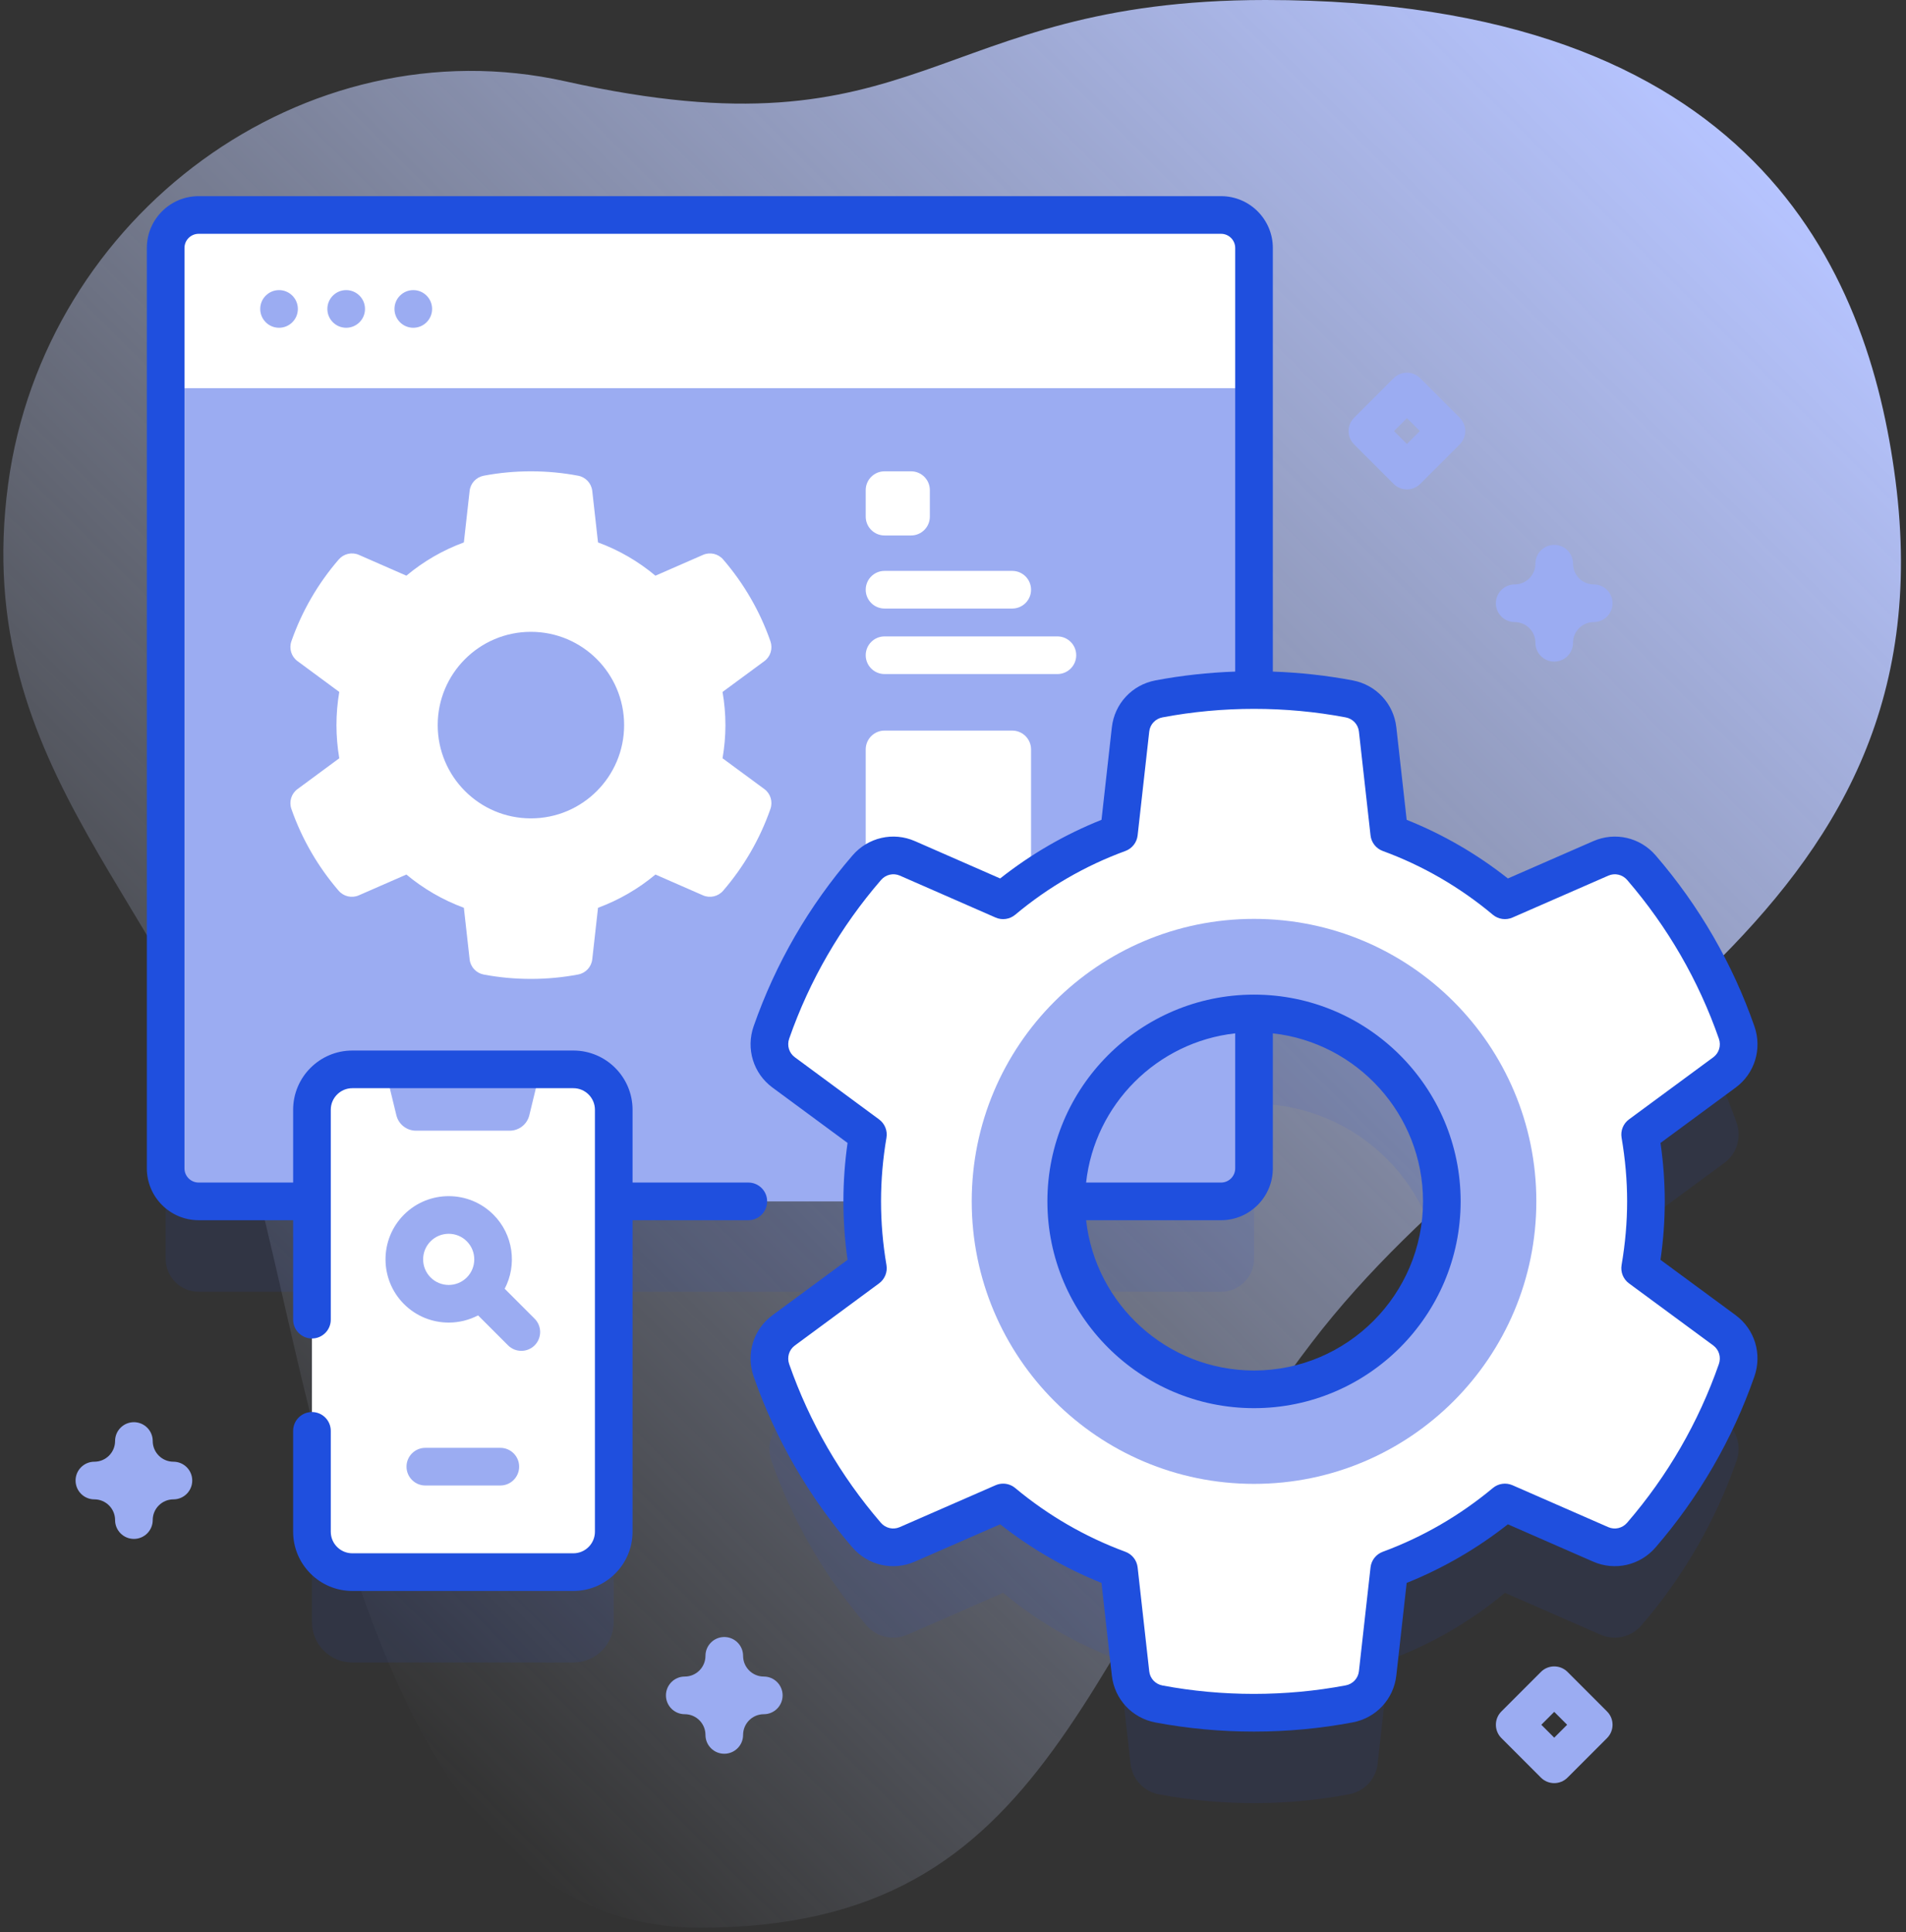 <svg width="227" height="230" viewBox="0 0 227 230" fill="none" xmlns="http://www.w3.org/2000/svg">
<rect x="0" y="0" width="227" height="230" fill="#333333" stroke="none"/>
<g clip-path="url(#clip0_1260_7154)">
<path d="M225.747 57.18C222.491 32.003 208.795 0 150.721 0C110.616 0 110.074 19.211 67.356 9.686C36.225 2.745 5.272 25.642 0.969 57.628C-3.673 92.134 21.288 107.953 29.39 136.904C38.131 168.132 44.409 229.49 83.301 229.49C126.186 229.49 128.401 196.306 156.178 159.894C182.905 124.858 232.657 110.597 225.747 57.18Z" fill="url(#paint0_linear_1260_7154)"/>
<path opacity="0.1" d="M205.374 169.125L195.336 161.734C195.779 159.144 196.029 156.486 196.029 153.772C196.029 151.072 195.779 148.413 195.336 145.824L205.376 138.431C206.855 137.341 207.436 135.412 206.831 133.678C204.298 126.413 200.42 119.777 195.494 114.059C194.296 112.669 192.336 112.211 190.655 112.945L179.232 117.936C175.175 114.544 170.523 111.816 165.455 109.961L164.071 97.595C163.866 95.77 162.49 94.301 160.687 93.96C157.015 93.265 153.226 92.902 149.352 92.902V40.276C149.352 38.108 147.594 36.35 145.426 36.35H23.657C21.488 36.35 19.73 38.108 19.73 40.276V149.852C19.73 152.021 21.488 153.779 23.657 153.779H37.153V193.104C37.153 195.76 39.306 197.913 41.961 197.913H68.285C70.941 197.913 73.094 195.76 73.094 193.104V153.779H102.688C102.688 156.49 102.923 159.146 103.366 161.734L93.326 169.138C91.847 170.228 91.268 172.159 91.874 173.893C94.416 181.156 98.292 187.789 103.208 193.498C104.405 194.889 106.366 195.347 108.047 194.612L119.469 189.621C123.54 193.014 128.193 195.728 133.261 197.597L134.645 209.974C134.849 211.8 136.228 213.271 138.033 213.611C141.703 214.301 145.489 214.656 149.351 214.656C153.226 214.656 157.015 214.292 160.687 213.598C162.491 213.257 163.867 211.787 164.071 209.963L165.455 197.597C170.523 195.728 175.162 193.013 179.232 189.621L190.643 194.612C192.323 195.347 194.283 194.89 195.481 193.501C200.408 187.791 204.287 181.155 206.828 173.881C207.435 172.146 206.854 170.215 205.374 169.125ZM149.351 176.152C136.995 176.152 126.987 166.134 126.984 153.779H145.426C147.594 153.779 149.352 152.021 149.352 149.853V131.405C161.71 131.406 171.718 141.428 171.718 153.772C171.718 166.13 161.709 176.152 149.351 176.152Z" fill="#1F4FDE"/>
<path d="M149.352 46.212V139.093C149.352 141.262 147.594 143.02 145.426 143.02H23.657C21.488 143.02 19.73 141.262 19.73 139.093V46.212L21.971 43.971H146.952L149.352 46.212Z" fill="#9BACF2"/>
<path d="M120.555 116.537H105.347C104.109 116.537 103.105 115.533 103.105 114.296V89.216C103.105 87.978 104.109 86.975 105.347 86.975H120.555C121.793 86.975 122.796 87.978 122.796 89.216V114.296C122.796 115.534 121.793 116.537 120.555 116.537Z" fill="white"/>
<path d="M149.352 46.211V29.518C149.352 27.35 147.594 25.592 145.426 25.592H23.657C21.488 25.592 19.73 27.35 19.73 29.518V46.211H149.352V46.211Z" fill="white"/>
<path d="M33.233 39.019C34.471 39.019 35.474 38.016 35.474 36.778C35.474 35.541 34.471 34.537 33.233 34.537C31.996 34.537 30.992 35.541 30.992 36.778C30.992 38.016 31.996 39.019 33.233 39.019Z" fill="#9BACF2"/>
<path d="M41.229 39.019C42.467 39.019 43.471 38.016 43.471 36.778C43.471 35.541 42.467 34.537 41.229 34.537C39.992 34.537 38.988 35.541 38.988 36.778C38.988 38.016 39.992 39.019 41.229 39.019Z" fill="#9BACF2"/>
<path d="M49.222 39.019C50.459 39.019 51.463 38.016 51.463 36.778C51.463 35.541 50.459 34.537 49.222 34.537C47.984 34.537 46.98 35.541 46.98 36.778C46.98 38.016 47.984 39.019 49.222 39.019Z" fill="#9BACF2"/>
<path d="M205.375 158.367L195.339 150.976C195.778 148.389 196.029 145.727 196.029 143.015C196.029 140.312 195.778 137.654 195.339 135.068L205.375 127.672C206.854 126.583 207.436 124.656 206.831 122.921C204.299 115.656 200.422 109.022 195.496 103.303C194.299 101.913 192.336 101.451 190.655 102.187L179.234 107.18C175.178 103.787 170.525 101.057 165.456 99.201L164.071 86.839C163.869 85.015 162.493 83.545 160.687 83.204C157.016 82.51 153.224 82.147 149.351 82.147C145.479 82.147 141.696 82.51 138.029 83.204C136.227 83.545 134.851 85.015 134.645 86.835L133.26 99.201C128.195 101.057 123.543 103.773 119.468 107.18L108.07 102.187C106.394 101.451 104.435 101.909 103.234 103.298C98.299 109.008 94.417 115.642 91.876 122.908C91.266 124.642 91.849 126.57 93.328 127.663L103.368 135.068C102.924 137.654 102.687 140.299 102.687 143.015C102.687 145.727 102.924 148.389 103.368 150.976L93.328 158.38C91.849 159.469 91.266 161.401 91.876 163.136C94.417 170.397 98.294 177.031 103.207 182.741C104.408 184.131 106.367 184.588 108.048 183.853L119.468 178.864C123.543 182.257 128.195 184.969 133.26 186.838L134.645 199.218C134.851 201.042 136.227 202.512 138.034 202.853C141.705 203.543 145.488 203.897 149.351 203.897C153.224 203.897 157.016 203.534 160.687 202.839C162.493 202.499 163.869 201.029 164.071 199.204L165.456 186.838C170.525 184.969 175.16 182.257 179.234 178.864L190.642 183.853C192.322 184.588 194.286 184.131 195.482 182.746C200.408 177.035 204.285 170.397 206.831 163.122C207.436 161.388 206.854 159.456 205.375 158.367ZM149.351 173.808C132.346 173.808 118.572 160.016 118.572 143.011C118.572 126.023 132.346 112.231 149.351 112.231C166.357 112.231 180.131 126.023 180.131 143.011C180.131 160.016 166.357 173.808 149.351 173.808Z" fill="white"/>
<path d="M149.352 109.389C130.777 109.389 115.73 124.453 115.73 143.01C115.73 161.584 130.777 176.649 149.352 176.649C167.926 176.649 182.973 161.584 182.973 143.01C182.973 124.453 167.926 109.389 149.352 109.389ZM149.352 165.394C136.994 165.394 126.985 155.372 126.985 143.014C126.985 130.67 136.994 120.648 149.352 120.648C161.709 120.648 171.718 130.67 171.718 143.014C171.718 155.372 161.709 165.394 149.352 165.394Z" fill="#9BACF2"/>
<path d="M86.397 86.318C86.397 84.977 86.273 83.658 86.053 82.373L91.036 78.704C91.77 78.163 92.058 77.205 91.758 76.345C90.501 72.739 88.576 69.446 86.131 66.608C85.537 65.918 84.564 65.691 83.73 66.055L78.061 68.533C76.047 66.849 73.738 65.495 71.222 64.574L70.536 58.437C70.434 57.531 69.751 56.802 68.856 56.633C67.034 56.288 65.153 56.107 63.23 56.107C61.308 56.107 59.431 56.288 57.61 56.632C56.715 56.802 56.033 57.531 55.931 58.436L55.245 64.574C52.729 65.495 50.42 66.842 48.4 68.532L42.742 66.055C41.909 65.69 40.937 65.916 40.341 66.605C37.891 69.439 35.966 72.732 34.704 76.338C34.403 77.198 34.691 78.157 35.424 78.698L40.407 82.373C40.187 83.658 40.071 84.971 40.071 86.318C40.071 87.665 40.188 88.984 40.407 90.269L35.424 93.944C34.691 94.485 34.403 95.443 34.704 96.304C35.965 99.909 37.889 103.201 40.329 106.034C40.923 106.724 41.897 106.952 42.731 106.587L48.4 104.11C50.421 105.793 52.73 107.141 55.245 108.068L55.932 114.211C56.033 115.118 56.717 115.848 57.614 116.016C59.435 116.359 61.314 116.535 63.231 116.535C65.153 116.535 67.034 116.354 68.857 116.01C69.752 115.84 70.435 115.111 70.536 114.206L71.223 108.068C73.738 107.14 76.04 105.793 78.061 104.11L83.724 106.587C84.558 106.952 85.531 106.725 86.126 106.035C88.571 103.201 90.496 99.908 91.757 96.298C92.058 95.437 91.77 94.478 91.035 93.937L86.053 90.269C86.273 88.984 86.397 87.665 86.397 86.318ZM63.23 97.425C57.097 97.425 52.129 92.451 52.129 86.318C52.129 80.191 57.097 75.216 63.23 75.216C69.364 75.216 74.331 80.19 74.331 86.318C74.331 92.451 69.364 97.425 63.23 97.425Z" fill="white"/>
<path d="M108.502 63.745H105.347C104.109 63.745 103.105 62.742 103.105 61.504V58.349C103.105 57.111 104.109 56.107 105.347 56.107H108.502C109.74 56.107 110.743 57.111 110.743 58.349V61.504C110.743 62.742 109.74 63.745 108.502 63.745Z" fill="white"/>
<path d="M103.105 70.204C103.105 71.442 104.109 72.445 105.347 72.445H120.555C121.793 72.445 122.796 71.442 122.796 70.204C122.796 68.966 121.793 67.963 120.555 67.963H105.347C104.109 67.963 103.105 68.966 103.105 70.204Z" fill="white"/>
<path d="M125.934 75.762H105.347C104.109 75.762 103.105 76.765 103.105 78.003C103.105 79.24 104.109 80.244 105.347 80.244H125.934C127.171 80.244 128.175 79.24 128.175 78.003C128.175 76.765 127.171 75.762 125.934 75.762Z" fill="white"/>
<path d="M68.285 187.155H41.961C39.305 187.155 37.152 185.003 37.152 182.347V132.113C37.152 129.457 39.305 127.305 41.961 127.305H45.879L49.542 129.546H60.704L64.367 127.305H68.285C70.941 127.305 73.094 129.457 73.094 132.113V182.347C73.094 185.003 70.941 187.155 68.285 187.155Z" fill="white"/>
<path d="M63.041 132.767L64.367 127.305H45.879L47.206 132.767C47.467 133.845 48.433 134.604 49.542 134.604H60.704C61.813 134.604 62.779 133.844 63.041 132.767Z" fill="#9BACF2"/>
<path d="M206.703 156.562L197.762 149.979C198.099 147.631 198.27 145.294 198.27 143.014C198.27 140.742 198.099 138.409 197.762 136.063L206.705 129.477C208.983 127.8 209.885 124.868 208.948 122.182C206.344 114.715 202.389 107.87 197.192 101.838C195.338 99.685 192.351 99.001 189.758 100.133L179.586 104.578C175.897 101.665 171.852 99.323 167.531 97.598L166.299 86.587C165.984 83.773 163.896 81.528 161.104 81C157.982 80.409 154.794 80.062 151.592 79.951V29.52C151.592 26.118 148.825 23.352 145.424 23.352H23.656C20.255 23.352 17.488 26.118 17.488 29.52V139.092C17.488 142.493 20.255 145.26 23.656 145.26H34.912V157.099C34.912 158.337 35.916 159.34 37.153 159.34C38.391 159.34 39.394 158.337 39.394 157.099V132.112C39.394 130.696 40.546 129.544 41.962 129.544H68.286C69.702 129.544 70.854 130.696 70.854 132.112V182.346C70.854 183.761 69.702 184.913 68.286 184.913H41.962C40.546 184.913 39.394 183.762 39.394 182.346V170.338C39.394 169.1 38.391 168.097 37.153 168.097C35.916 168.097 34.912 169.1 34.912 170.338V182.346C34.912 186.233 38.075 189.396 41.962 189.396H68.286C72.174 189.396 75.336 186.233 75.336 182.346V145.26H89.124C90.361 145.26 91.365 144.256 91.365 143.018C91.365 141.781 90.361 140.777 89.124 140.777H75.336V132.112C75.336 128.225 72.174 125.062 68.286 125.062H41.962C38.075 125.062 34.912 128.225 34.912 132.112V140.777H23.656C22.727 140.777 21.971 140.021 21.971 139.092V29.52C21.971 28.59 22.727 27.834 23.656 27.834H145.424C146.354 27.834 147.11 28.59 147.11 29.52V79.95C143.914 80.062 140.729 80.409 137.612 80.999C134.82 81.528 132.733 83.773 132.418 86.587L131.186 97.597C126.848 99.328 122.799 101.67 119.117 104.577L108.97 100.134C106.38 99.001 103.394 99.682 101.538 101.829C96.341 107.842 92.377 114.684 89.759 122.165C88.82 124.852 89.719 127.785 91.996 129.465L100.942 136.062C100.613 138.37 100.447 140.703 100.447 143.014C100.447 145.331 100.613 147.668 100.942 149.979L91.996 156.576C89.719 158.256 88.819 161.189 89.759 163.875C92.372 171.343 96.326 178.182 101.51 184.202C103.364 186.356 106.352 187.041 108.945 185.908L119.119 181.462C122.8 184.359 126.849 186.701 131.185 188.44L132.418 199.465C132.733 202.283 134.823 204.529 137.619 205.056C141.444 205.775 145.391 206.139 149.351 206.139C153.3 206.139 157.254 205.77 161.104 205.042C163.896 204.514 165.984 202.269 166.299 199.454L167.531 188.441C171.854 186.705 175.898 184.364 179.584 181.463L189.746 185.908C192.335 187.039 195.324 186.357 197.179 184.207C202.372 178.188 206.331 171.343 208.945 163.863C209.884 161.174 208.983 158.241 206.703 156.562ZM204.714 162.384C202.286 169.33 198.609 175.688 193.785 181.278C193.222 181.931 192.319 182.141 191.541 181.8L180.131 176.809C179.353 176.469 178.45 176.597 177.798 177.141C173.86 180.422 169.447 182.977 164.68 184.735C163.884 185.029 163.322 185.746 163.228 186.589L161.844 198.955C161.749 199.801 161.117 200.477 160.271 200.637C153.105 201.992 145.538 201.983 138.448 200.65C137.6 200.491 136.967 199.814 136.872 198.967L135.488 186.589C135.394 185.746 134.832 185.029 134.037 184.735C129.254 182.971 124.835 180.416 120.905 177.141C120.494 176.799 119.985 176.621 119.47 176.621C119.166 176.621 118.861 176.683 118.573 176.809L107.15 181.8C106.37 182.14 105.469 181.93 104.906 181.277C100.09 175.684 96.417 169.331 93.99 162.394C93.704 161.577 93.972 160.688 94.656 160.183L104.696 152.779C105.378 152.276 105.718 151.432 105.575 150.597C105.146 148.091 104.928 145.539 104.928 143.013C104.928 140.495 105.146 137.949 105.575 135.443C105.718 134.608 105.378 133.764 104.696 133.261L94.656 125.856C93.972 125.352 93.704 124.463 93.99 123.645C96.421 116.698 100.101 110.344 104.928 104.76C105.492 104.108 106.393 103.898 107.172 104.239L118.571 109.23C119.351 109.573 120.256 109.442 120.908 108.896C124.835 105.61 129.25 103.056 134.031 101.306C134.829 101.014 135.393 100.295 135.488 99.45L136.872 87.084C136.967 86.238 137.599 85.562 138.445 85.402C145.595 84.048 153.125 84.051 160.27 85.402C161.117 85.562 161.749 86.238 161.844 87.084L163.227 99.45C163.322 100.295 163.886 101.014 164.684 101.306C169.444 103.048 173.855 105.602 177.795 108.897C178.446 109.441 179.351 109.571 180.129 109.231L191.552 104.24C192.331 103.898 193.233 104.109 193.796 104.762C198.624 110.366 202.297 116.724 204.715 123.656C205 124.474 204.732 125.362 204.047 125.866L194.007 133.26C193.325 133.762 192.984 134.607 193.127 135.442C193.565 138.002 193.787 140.549 193.787 143.013C193.787 145.485 193.565 148.036 193.127 150.597C192.984 151.432 193.325 152.277 194.007 152.779L204.046 160.171C204.731 160.677 204.999 161.565 204.714 162.384Z" fill="#1F4FDE"/>
<path d="M149.351 118.406C149.35 118.406 149.35 118.406 149.351 118.406C149.35 118.406 149.35 118.406 149.35 118.406C135.781 118.407 124.742 129.446 124.742 143.015C124.742 156.591 135.781 167.636 149.351 167.636C162.92 167.636 173.959 156.591 173.959 143.015C173.959 129.446 162.92 118.406 149.351 118.406ZM147.109 123.016V139.093C147.109 140.022 146.353 140.778 145.424 140.778H129.351C130.386 131.466 137.798 124.053 147.109 123.016ZM149.351 163.154C139.012 163.154 130.473 155.311 129.353 145.26H145.424C148.825 145.26 151.592 142.493 151.592 139.093V123.016C161.638 124.135 169.477 132.675 169.477 143.015C169.477 154.119 160.448 163.154 149.351 163.154Z" fill="#1F4FDE"/>
<path d="M63.674 156.987L60.107 153.42C61.596 150.58 61.148 146.982 58.764 144.598C55.828 141.663 51.051 141.663 48.116 144.598C45.18 147.533 45.18 152.311 48.116 155.246C49.584 156.714 51.511 157.448 53.44 157.448C54.643 157.448 55.846 157.162 56.938 156.59L60.505 160.157C60.943 160.594 61.516 160.813 62.09 160.813C62.664 160.813 63.237 160.594 63.675 160.157C64.549 159.281 64.549 157.862 63.674 156.987ZM51.285 152.077C50.097 150.889 50.097 148.956 51.285 147.768C51.879 147.174 52.659 146.877 53.44 146.877C54.22 146.877 55 147.174 55.594 147.768C56.782 148.956 56.782 150.889 55.594 152.077C54.406 153.265 52.473 153.265 51.285 152.077Z" fill="#9BACF2"/>
<path d="M48.414 174.6C48.414 175.838 49.418 176.842 50.655 176.842H59.589C60.826 176.842 61.83 175.838 61.83 174.6C61.83 173.363 60.826 172.359 59.589 172.359H50.655C49.418 172.359 48.414 173.362 48.414 174.6Z" fill="#9BACF2"/>
<path d="M185.104 78.76C183.866 78.76 182.863 77.757 182.863 76.519C182.863 75.16 181.756 74.054 180.397 74.054C179.159 74.054 178.156 73.051 178.156 71.813C178.156 70.575 179.159 69.572 180.397 69.572C181.756 69.572 182.863 68.465 182.863 67.106C182.863 65.868 183.866 64.865 185.104 64.865C186.342 64.865 187.345 65.868 187.345 67.106C187.345 68.465 188.451 69.572 189.81 69.572C191.048 69.572 192.051 70.575 192.051 71.813C192.051 73.051 191.048 74.054 189.81 74.054C188.451 74.054 187.345 75.16 187.345 76.519C187.345 77.757 186.341 78.76 185.104 78.76Z" fill="#9BACF2"/>
<path d="M15.947 183.2C14.71 183.2 13.706 182.196 13.706 180.958C13.706 179.599 12.601 178.493 11.241 178.493C10.004 178.493 9 177.49 9 176.252C9 175.014 10.004 174.011 11.241 174.011C12.601 174.011 13.706 172.905 13.706 171.546C13.706 170.308 14.71 169.305 15.947 169.305C17.185 169.305 18.189 170.308 18.189 171.546C18.189 172.905 19.294 174.011 20.654 174.011C21.891 174.011 22.895 175.014 22.895 176.252C22.895 177.49 21.891 178.493 20.654 178.493C19.294 178.493 18.189 179.599 18.189 180.958C18.189 182.196 17.185 183.2 15.947 183.2Z" fill="#9BACF2"/>
<path d="M86.26 208.776C85.022 208.776 84.019 207.773 84.019 206.535C84.019 205.176 82.913 204.069 81.554 204.069C80.316 204.069 79.312 203.066 79.312 201.828C79.312 200.59 80.316 199.587 81.554 199.587C82.913 199.587 84.019 198.481 84.019 197.122C84.019 195.884 85.022 194.881 86.26 194.881C87.498 194.881 88.501 195.884 88.501 197.122C88.501 198.481 89.607 199.587 90.966 199.587C92.204 199.587 93.207 200.59 93.207 201.828C93.207 203.066 92.204 204.069 90.966 204.069C89.607 204.069 88.501 205.176 88.501 206.535C88.501 207.773 87.498 208.776 86.26 208.776Z" fill="#9BACF2"/>
<path d="M167.561 58.264C166.987 58.264 166.413 58.045 165.976 57.607L161.27 52.901C160.394 52.026 160.394 50.607 161.27 49.732L165.976 45.026C166.851 44.15 168.271 44.15 169.145 45.026L173.851 49.732C174.727 50.607 174.727 52.026 173.851 52.901L169.145 57.607C168.708 58.045 168.134 58.264 167.561 58.264ZM166.024 51.316L167.561 52.853L169.098 51.316L167.561 49.779L166.024 51.316Z" fill="#9BACF2"/>
<path d="M185.104 212.274C184.53 212.274 183.956 212.055 183.519 211.617L178.813 206.911C177.937 206.036 177.937 204.617 178.813 203.742L183.519 199.035C184.394 198.16 185.814 198.16 186.688 199.035L191.394 203.742C192.27 204.617 192.27 206.036 191.394 206.911L186.688 211.617C186.251 212.055 185.677 212.274 185.104 212.274ZM183.567 205.326L185.104 206.863L186.641 205.326L185.104 203.789L183.567 205.326Z" fill="#9BACF2"/>
</g>
<defs>
<linearGradient id="paint0_linear_1260_7154" x1="14.427" y1="174.143" x2="189.106" y2="-0.537" gradientUnits="userSpaceOnUse">
<stop stop-color="#D1DDFF" stop-opacity="0"/>
<stop offset="1" stop-color="#B6C4FF"/>
</linearGradient>
<clipPath id="clip0_1260_7154">
<rect width="226.801" height="229.49" fill="white"/>
</clipPath>
</defs>
</svg>
